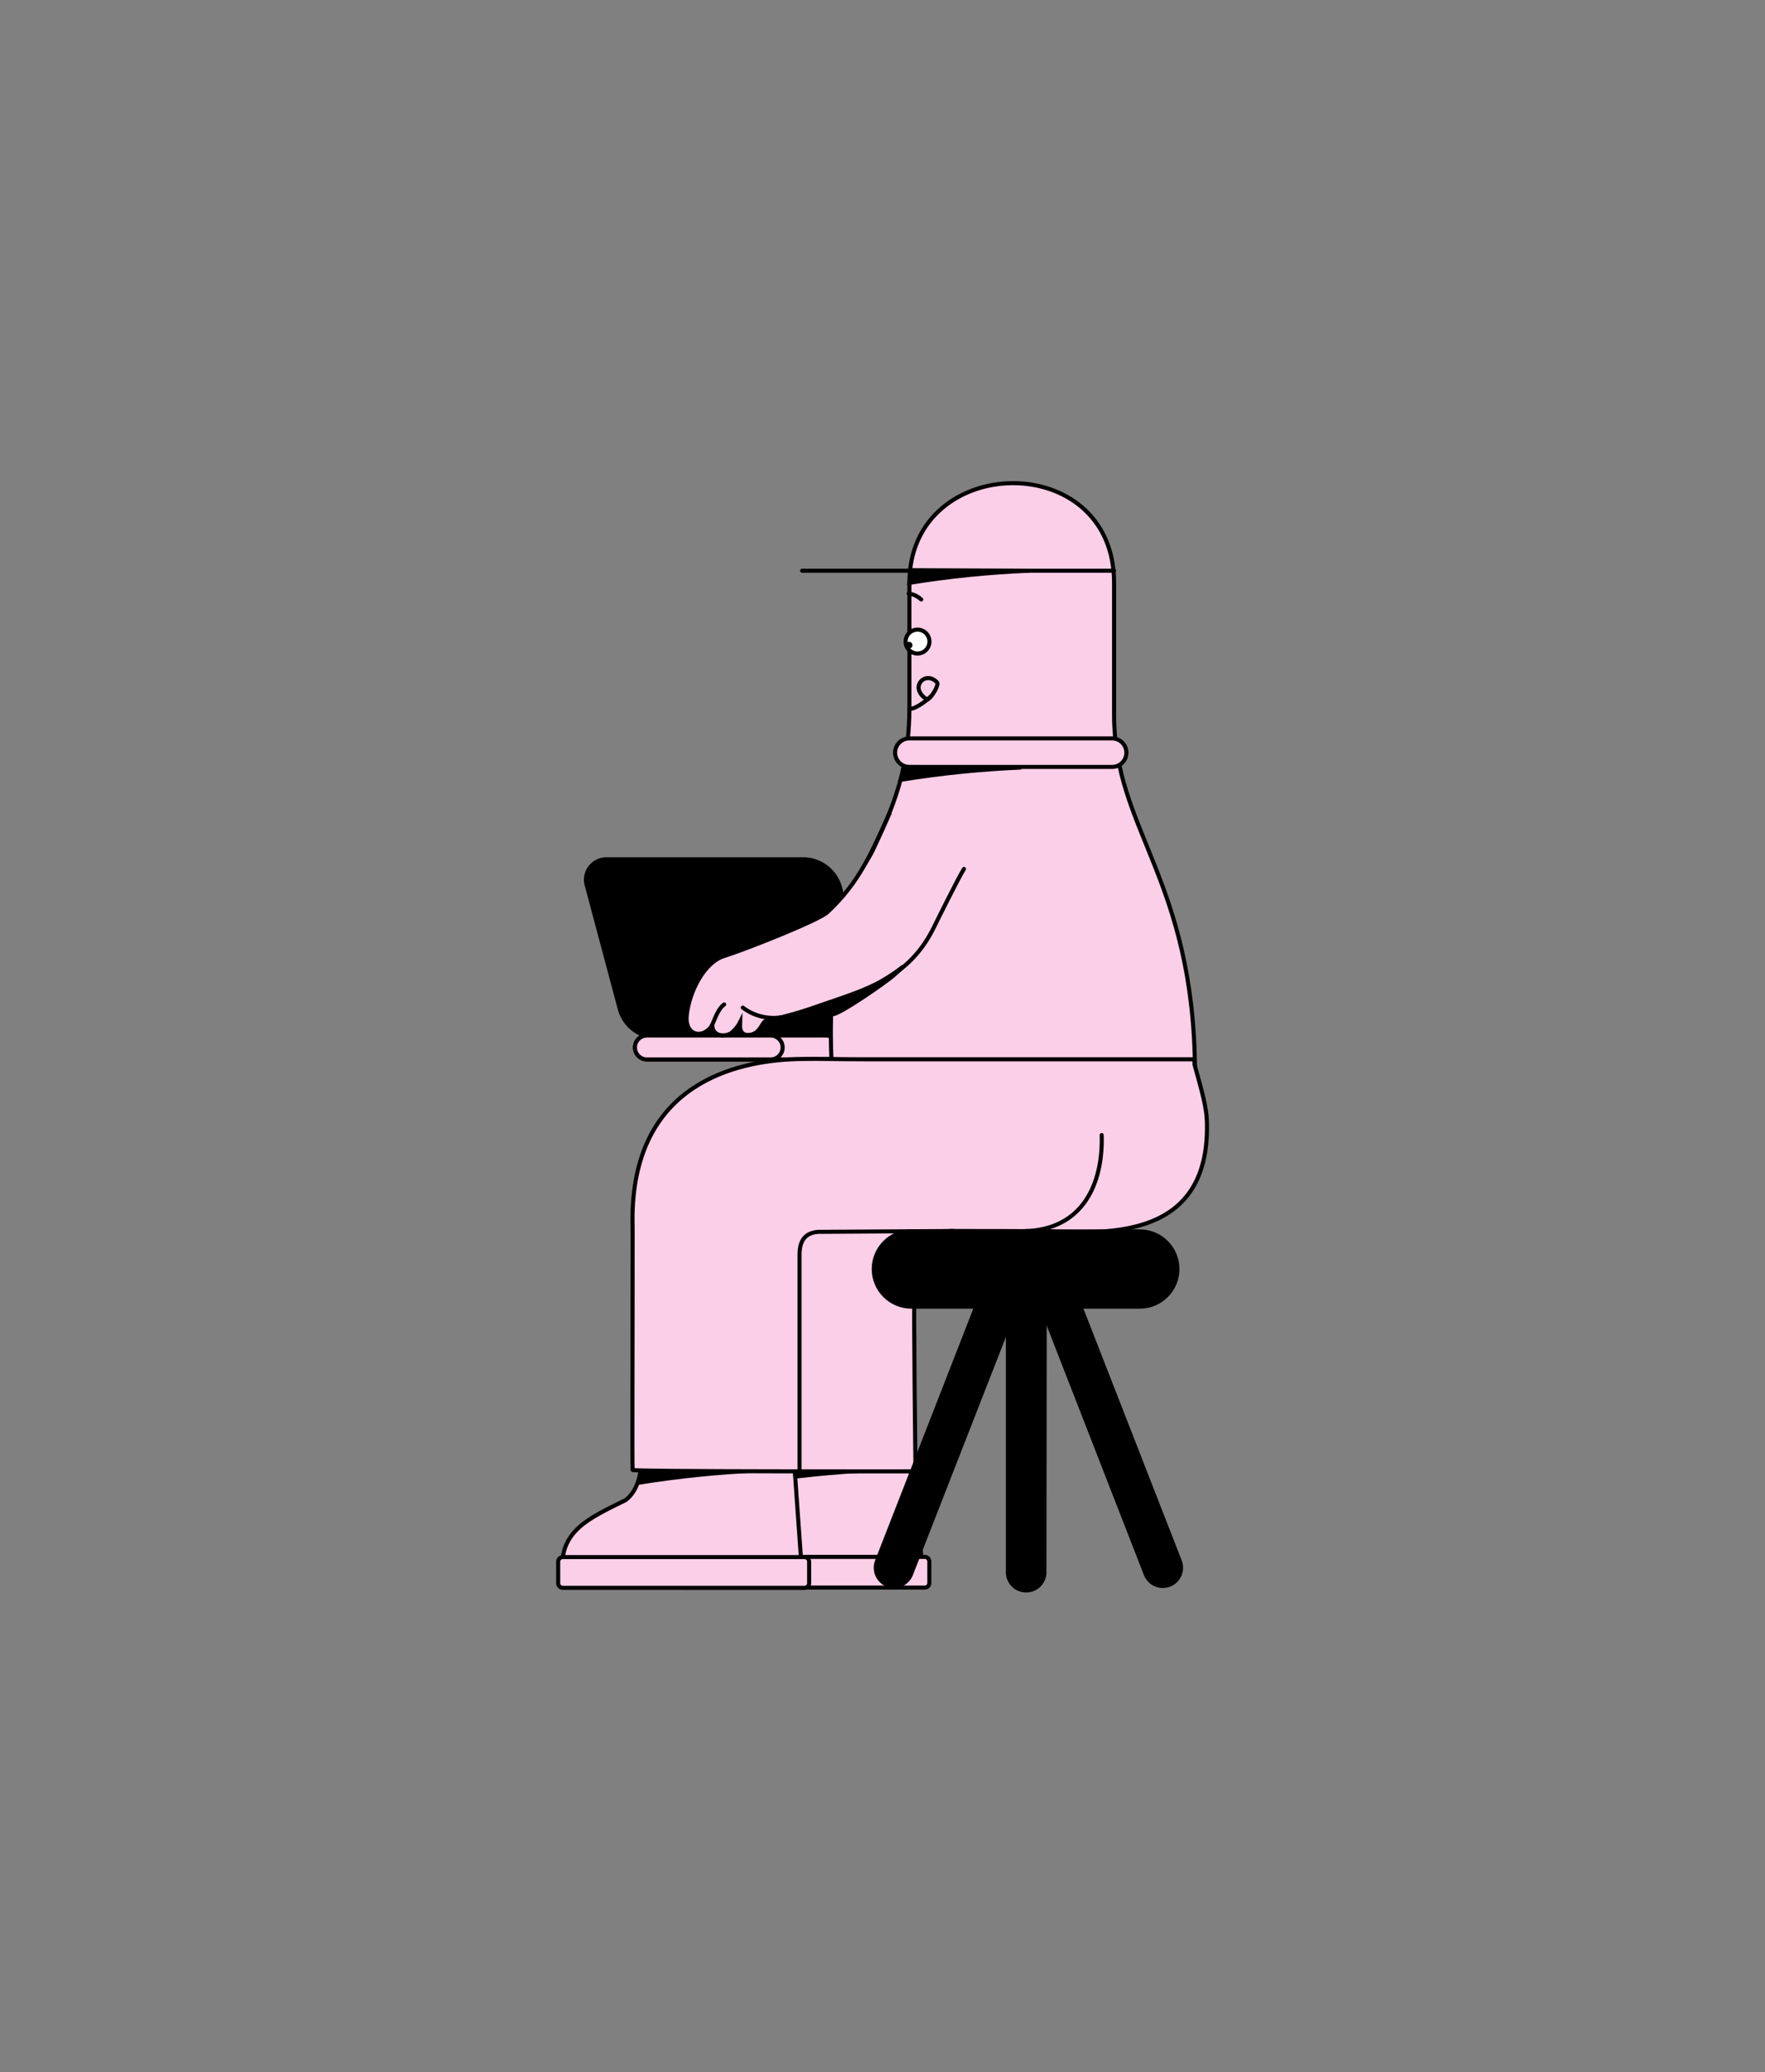 <svg width="248" height="291" viewBox="0 0 248 291" fill="none" xmlns="http://www.w3.org/2000/svg">
<rect x="0" y="0" width="248" height="291" fill="#808080" stroke="none"/>
<path fill-rule="evenodd" clip-rule="evenodd" d="M85.34 120.66H113.12C114.232 120.722 115.298 121.125 116.172 121.817C117.045 122.508 117.684 123.452 118 124.52L122.57 141.81C122.732 142.255 122.782 142.733 122.715 143.202C122.647 143.671 122.465 144.116 122.183 144.497C121.902 144.879 121.531 145.184 121.103 145.387C120.675 145.59 120.203 145.684 119.73 145.66H92C90.889 145.601 89.823 145.199 88.949 144.509C88.075 143.82 87.436 142.877 87.12 141.81L82.5 124.52C82.338 124.074 82.289 123.596 82.356 123.127C82.424 122.657 82.606 122.212 82.887 121.83C83.168 121.448 83.539 121.142 83.967 120.938C84.395 120.733 84.866 120.638 85.34 120.66V120.66Z" fill="black"/>
<path d="M85.34 120.66H113.12C114.232 120.722 115.298 121.125 116.172 121.817C117.045 122.508 117.684 123.452 118 124.52L122.57 141.81C122.732 142.255 122.782 142.733 122.715 143.202C122.647 143.671 122.465 144.116 122.183 144.497C121.902 144.879 121.531 145.184 121.103 145.387C120.675 145.59 120.203 145.684 119.73 145.66H92C90.889 145.601 89.823 145.199 88.949 144.509C88.075 143.82 87.436 142.877 87.12 141.81L82.5 124.52C82.338 124.074 82.289 123.596 82.356 123.127C82.424 122.657 82.606 122.212 82.887 121.83C83.168 121.448 83.539 121.142 83.967 120.938C84.395 120.733 84.866 120.638 85.34 120.66V120.66Z" stroke="black" stroke-width="0.57" stroke-miterlimit="22.93" stroke-linecap="round"/>
<path d="M116.04 145.41H90.9C89.972 145.41 89.22 146.162 89.22 147.09C89.22 148.018 89.972 148.77 90.9 148.77H116.04C116.968 148.77 117.72 148.018 117.72 147.09C117.72 146.162 116.968 145.41 116.04 145.41Z" fill="#FBCFE8"/>
<path d="M116.04 145.41H90.9C89.972 145.41 89.22 146.162 89.22 147.09C89.22 148.018 89.972 148.77 90.9 148.77H116.04C116.968 148.77 117.72 148.018 117.72 147.09C117.72 146.162 116.968 145.41 116.04 145.41Z" stroke="black" stroke-width="0.57" stroke-miterlimit="22.93" stroke-linecap="round"/>
<path d="M108.29 145.41H90.9C89.972 145.41 89.22 146.162 89.22 147.09C89.22 148.018 89.972 148.77 90.9 148.77H108.29C109.218 148.77 109.97 148.018 109.97 147.09C109.97 146.162 109.218 145.41 108.29 145.41Z" fill="#FBCFE8"/>
<path d="M108.29 145.41H90.9C89.972 145.41 89.22 146.162 89.22 147.09C89.22 148.018 89.972 148.77 90.9 148.77H108.29C109.218 148.77 109.97 148.018 109.97 147.09C109.97 146.162 109.218 145.41 108.29 145.41Z" stroke="black" stroke-width="0.57" stroke-miterlimit="22.93" stroke-linecap="round"/>
<path fill-rule="evenodd" clip-rule="evenodd" d="M107 206.08H128C128.167 206.087 128.326 206.157 128.444 206.276C128.563 206.394 128.633 206.553 128.64 206.72L129.59 220.88H96C95.37 214.95 99.71 213.15 104.84 210.61C106.79 209.14 107 206.08 107 206.08Z" fill="#FBCFE8"/>
<path d="M107 206.08H128C128.167 206.087 128.326 206.157 128.444 206.276C128.563 206.394 128.633 206.553 128.64 206.72L129.59 220.88H96C95.37 214.95 99.71 213.15 104.84 210.61C106.79 209.14 107 206.08 107 206.08Z" stroke="black" stroke-width="0.57" stroke-linecap="round" stroke-linejoin="round"/>
<path d="M129.94 218.62H95.96C95.606 218.62 95.32 218.907 95.32 219.26V222.29C95.32 222.643 95.606 222.93 95.96 222.93H129.94C130.293 222.93 130.58 222.643 130.58 222.29V219.26C130.58 218.907 130.293 218.62 129.94 218.62Z" fill="#FBCFE8"/>
<path d="M129.94 218.62H95.96C95.606 218.62 95.32 218.907 95.32 219.26V222.29C95.32 222.643 95.606 222.93 95.96 222.93H129.94C130.293 222.93 130.58 222.643 130.58 222.29V219.26C130.58 218.907 130.293 218.62 129.94 218.62Z" stroke="black" stroke-width="0.57" stroke-linecap="round" stroke-linejoin="round"/>
<path fill-rule="evenodd" clip-rule="evenodd" d="M106.53 206.38L106.09 208.15C111.648 207.252 117.255 206.681 122.88 206.44L106.53 206.38Z" fill="black"/>
<path d="M106.53 206.38L106.09 208.15C111.648 207.252 117.255 206.681 122.88 206.44L106.53 206.38Z" stroke="black" stroke-width="0.57" stroke-miterlimit="22.93" stroke-linecap="round"/>
<path fill-rule="evenodd" clip-rule="evenodd" d="M90.05 206.12H111.05C111.218 206.125 111.378 206.194 111.497 206.313C111.616 206.432 111.685 206.592 111.69 206.76L112.69 220.92H79.07C78.44 214.99 82.78 213.19 87.9 210.65C89.89 209.18 90.05 206.12 90.05 206.12Z" fill="#FBCFE8"/>
<path d="M90.05 206.12H111.05C111.218 206.125 111.378 206.194 111.497 206.313C111.616 206.432 111.685 206.592 111.69 206.76L112.69 220.92H79.07C78.44 214.99 82.78 213.19 87.9 210.65C89.89 209.18 90.05 206.12 90.05 206.12Z" stroke="black" stroke-width="0.57" stroke-linecap="round" stroke-linejoin="round"/>
<path d="M113.05 218.65H79.07C78.716 218.65 78.43 218.937 78.43 219.29V222.32C78.43 222.673 78.716 222.96 79.07 222.96H113.05C113.403 222.96 113.69 222.673 113.69 222.32V219.29C113.69 218.937 113.403 218.65 113.05 218.65Z" fill="#FBCFE8"/>
<path d="M113.05 218.65H79.07C78.716 218.65 78.43 218.937 78.43 219.29V222.32C78.43 222.673 78.716 222.96 79.07 222.96H113.05C113.403 222.96 113.69 222.673 113.69 222.32V219.29C113.69 218.937 113.403 218.65 113.05 218.65Z" stroke="black" stroke-width="0.57" stroke-linecap="round" stroke-linejoin="round"/>
<path fill-rule="evenodd" clip-rule="evenodd" d="M90.34 206.42L89.9 208.18C95.46 207.295 101.066 206.727 106.69 206.48L90.34 206.42Z" fill="black"/>
<path d="M90.34 206.42L89.9 208.18C95.46 207.295 101.066 206.727 106.69 206.48L90.34 206.42Z" stroke="black" stroke-width="0.57" stroke-miterlimit="22.93" stroke-linecap="round"/>
<path fill-rule="evenodd" clip-rule="evenodd" d="M127.78 81.8C127.78 90.35 127.78 90.21 127.78 98.8C127.93 119.91 115.41 120.33 116.86 149.43C117.07 153.68 120.54 153.15 121.19 158.86C125.99 160.03 138.84 155.34 143.64 156.5C148.43 155.34 160.3 164.93 165.09 163.76C166.38 158.12 167.95 154.76 167.91 150.32C167.72 123.32 156.52 116.6 156.54 100.32V81.86C156.57 62.86 127.81 63.51 127.78 81.8Z" fill="#FBCFE8"/>
<path d="M127.78 81.8C127.78 90.35 127.78 90.21 127.78 98.8C127.93 119.91 115.41 120.33 116.86 149.43C117.07 153.68 120.54 153.15 121.19 158.86C125.99 160.03 138.84 155.34 143.64 156.5C148.43 155.34 160.3 164.93 165.09 163.76C166.38 158.12 167.95 154.76 167.91 150.32C167.72 123.32 156.52 116.6 156.54 100.32V81.86C156.57 62.86 127.81 63.51 127.78 81.8Z" stroke="black" stroke-width="0.57" stroke-linecap="round" stroke-linejoin="round"/>
<path fill-rule="evenodd" clip-rule="evenodd" d="M110.81 148.77C102.47 149.26 88.27 152.85 88.89 172.47C88.89 191.62 88.81 205.42 88.89 206.41C88.1 206.66 128.64 206.61 128.64 206.61C128.64 206.61 128.35 183.97 128.48 179.56C128.59 175.85 128.77 172.84 134.03 172.86C134.96 172.86 146.67 172.86 147.65 172.92C155.73 173.22 169.85 173.92 169.59 157.92C169.59 155.52 168.84 153.13 167.84 149.48C167.815 149.237 167.815 148.993 167.84 148.75H121.36C118.06 148.77 114 148.59 110.81 148.77Z" fill="#FBCFE8"/>
<path d="M110.81 148.77C102.47 149.26 88.27 152.85 88.89 172.47C88.89 191.62 88.81 205.42 88.89 206.41C88.1 206.66 128.64 206.61 128.64 206.61C128.64 206.61 128.35 183.97 128.48 179.56C128.59 175.85 128.77 172.84 134.03 172.86C134.96 172.86 146.67 172.86 147.65 172.92C155.73 173.22 169.85 173.92 169.59 157.92C169.59 155.52 168.84 153.13 167.84 149.48C167.815 149.237 167.815 148.993 167.84 148.75H121.36C118.06 148.77 114 148.59 110.81 148.77Z" stroke="black" stroke-width="0.57" stroke-linecap="round" stroke-linejoin="round"/>
<path fill-rule="evenodd" clip-rule="evenodd" d="M128.91 91.77C129.243 91.772 129.568 91.675 129.846 91.492C130.124 91.308 130.341 91.047 130.469 90.74C130.598 90.433 130.633 90.095 130.569 89.768C130.505 89.442 130.346 89.142 130.111 88.906C129.877 88.67 129.578 88.509 129.251 88.443C128.925 88.377 128.587 88.41 128.279 88.537C127.972 88.664 127.709 88.879 127.524 89.156C127.339 89.432 127.24 89.757 127.24 90.09C127.24 90.534 127.416 90.96 127.729 91.274C128.041 91.589 128.466 91.767 128.91 91.77Z" fill="white"/>
<path d="M128.91 91.77C129.243 91.772 129.568 91.675 129.846 91.492C130.124 91.308 130.341 91.047 130.469 90.74C130.598 90.433 130.633 90.095 130.569 89.768C130.505 89.442 130.346 89.142 130.111 88.906C129.877 88.67 129.578 88.509 129.251 88.443C128.925 88.377 128.587 88.41 128.279 88.537C127.972 88.664 127.709 88.879 127.524 89.156C127.339 89.432 127.24 89.757 127.24 90.09C127.24 90.534 127.416 90.96 127.729 91.274C128.041 91.589 128.466 91.767 128.91 91.77Z" stroke="black" stroke-width="0.57" stroke-linecap="round" stroke-linejoin="round"/>
<path d="M144 172.88C152.12 172.66 155 166.27 154.8 159.39" stroke="black" stroke-width="0.57" stroke-linecap="round" stroke-linejoin="round"/>
<path d="M129.44 84.18C128.949 83.727 128.332 83.434 127.67 83.34" stroke="black" stroke-width="0.57" stroke-miterlimit="22.93" stroke-linecap="round"/>
<path fill-rule="evenodd" clip-rule="evenodd" d="M156.27 103.69H127.77C127.24 103.69 126.731 103.901 126.356 104.276C125.981 104.651 125.77 105.16 125.77 105.69C125.77 106.22 125.981 106.729 126.356 107.104C126.731 107.479 127.24 107.69 127.77 107.69H156.27C156.8 107.69 157.309 107.479 157.684 107.104C158.059 106.729 158.27 106.22 158.27 105.69C158.27 105.16 158.059 104.651 157.684 104.276C157.309 103.901 156.8 103.69 156.27 103.69Z" fill="#FBCFE8"/>
<path d="M156.27 103.69H127.77C127.24 103.69 126.731 103.901 126.356 104.276C125.981 104.651 125.77 105.16 125.77 105.69C125.77 106.22 125.981 106.729 126.356 107.104C126.731 107.479 127.24 107.69 127.77 107.69H156.27C156.8 107.69 157.309 107.479 157.684 107.104C158.059 106.729 158.27 106.22 158.27 105.69C158.27 105.16 158.059 104.651 157.684 104.276C157.309 103.901 156.8 103.69 156.27 103.69Z" stroke="black" stroke-width="0.57" stroke-miterlimit="22.93" stroke-linecap="round"/>
<path d="M156.54 80.14H112.7" stroke="black" stroke-width="0.57" stroke-miterlimit="22.93" stroke-linecap="round"/>
<path fill-rule="evenodd" clip-rule="evenodd" d="M127.14 107.71L126.7 109.48C132.258 108.582 137.865 108.015 143.49 107.78L127.14 107.71Z" fill="black"/>
<path d="M127.14 107.71L126.7 109.48C132.258 108.582 137.865 108.015 143.49 107.78L127.14 107.71Z" stroke="black" stroke-width="0.57" stroke-miterlimit="22.93" stroke-linecap="round"/>
<path fill-rule="evenodd" clip-rule="evenodd" d="M128.23 80.07L127.79 81.84C133.348 80.942 138.955 80.374 144.58 80.14L128.23 80.07Z" fill="black"/>
<path d="M128.23 80.07L127.79 81.84C133.348 80.942 138.955 80.374 144.58 80.14L128.23 80.07Z" stroke="black" stroke-width="0.57" stroke-miterlimit="22.93" stroke-linecap="round"/>
<path fill-rule="evenodd" clip-rule="evenodd" d="M130.3 98.24C127.59 96.64 129.99 94.01 131.68 95.84C131.94 96.13 131 97.88 130.3 98.24Z" fill="#FBCFE8"/>
<path d="M130.3 98.24C127.59 96.64 129.99 94.01 131.68 95.84C131.94 96.13 131 97.88 130.3 98.24Z" stroke="black" stroke-width="0.57" stroke-miterlimit="22.93" stroke-linecap="round"/>
<path fill-rule="evenodd" clip-rule="evenodd" d="M127.74 90.4C127.714 90.4 127.689 90.405 127.665 90.415C127.641 90.425 127.62 90.44 127.602 90.459C127.584 90.478 127.57 90.5 127.561 90.524C127.553 90.548 127.549 90.574 127.55 90.6C127.55 90.65 127.57 90.699 127.606 90.734C127.641 90.77 127.69 90.79 127.74 90.79C127.79 90.788 127.837 90.767 127.872 90.732C127.907 90.697 127.928 90.65 127.93 90.6C127.93 90.549 127.91 90.499 127.875 90.462C127.84 90.425 127.791 90.403 127.74 90.4V90.4Z" fill="black"/>
<path d="M127.74 90.4C127.714 90.4 127.689 90.405 127.665 90.415C127.641 90.425 127.62 90.44 127.602 90.459C127.584 90.478 127.57 90.5 127.561 90.524C127.553 90.548 127.549 90.574 127.55 90.6C127.55 90.65 127.57 90.699 127.606 90.734C127.641 90.77 127.69 90.79 127.74 90.79C127.79 90.788 127.837 90.767 127.872 90.732C127.907 90.697 127.928 90.65 127.93 90.6C127.93 90.549 127.91 90.499 127.875 90.462C127.84 90.425 127.791 90.403 127.74 90.4V90.4Z" stroke="black" stroke-width="0.57" stroke-linecap="round" stroke-linejoin="round"/>
<path d="M127.75 99.56C128.64 99.56 129.98 98.56 130.86 97.73" stroke="black" stroke-width="0.57" stroke-miterlimit="22.93" stroke-linecap="round"/>
<path d="M112.34 206.4V176.23C112.34 174.5 112.9 173.14 114.94 172.98L134.01 172.86" stroke="black" stroke-width="0.57" stroke-miterlimit="22.93" stroke-linecap="round"/>
<path d="M160.16 172.92H128.05C125.134 172.92 122.77 175.284 122.77 178.2C122.77 181.116 125.134 183.48 128.05 183.48H160.16C163.076 183.48 165.44 181.116 165.44 178.2C165.44 175.284 163.076 172.92 160.16 172.92Z" fill="black"/>
<path d="M160.16 172.92H128.05C125.134 172.92 122.77 175.284 122.77 178.2C122.77 181.116 125.134 183.48 128.05 183.48H160.16C163.076 183.48 165.44 181.116 165.44 178.2C165.44 175.284 163.076 172.92 160.16 172.92Z" stroke="black" stroke-width="0.57" stroke-miterlimit="22.93" stroke-linecap="round"/>
<path fill-rule="evenodd" clip-rule="evenodd" d="M142.71 176.42C143.341 176.67 143.848 177.159 144.119 177.781C144.391 178.403 144.406 179.107 144.16 179.74L128 221.08C127.752 221.713 127.263 222.221 126.64 222.493C126.018 222.765 125.313 222.778 124.68 222.53C124.047 222.282 123.539 221.793 123.267 221.17C122.995 220.548 122.982 219.843 123.23 219.21L139.36 177.88C139.483 177.563 139.667 177.273 139.902 177.028C140.137 176.783 140.419 176.587 140.73 176.451C141.042 176.315 141.377 176.242 141.717 176.237C142.057 176.232 142.394 176.294 142.71 176.42Z" fill="black"/>
<path d="M142.71 176.42C143.341 176.67 143.848 177.159 144.119 177.781C144.391 178.403 144.406 179.107 144.16 179.74L128 221.08C127.752 221.713 127.263 222.221 126.64 222.493C126.018 222.765 125.313 222.778 124.68 222.53C124.047 222.282 123.539 221.793 123.267 221.17C122.995 220.548 122.982 219.843 123.23 219.21L139.36 177.88C139.483 177.563 139.667 177.273 139.902 177.028C140.137 176.783 140.419 176.587 140.73 176.451C141.042 176.315 141.377 176.242 141.717 176.237C142.057 176.232 142.394 176.294 142.71 176.42Z" stroke="black" stroke-width="0.57" stroke-miterlimit="22.93" stroke-linecap="round"/>
<path fill-rule="evenodd" clip-rule="evenodd" d="M146.34 176.42C145.707 176.668 145.198 177.156 144.924 177.779C144.651 178.401 144.635 179.106 144.88 179.74L161 221.08C161.248 221.713 161.737 222.221 162.36 222.493C162.982 222.765 163.687 222.778 164.32 222.53C164.953 222.282 165.461 221.793 165.733 221.17C166.005 220.548 166.018 219.843 165.77 219.21L149.63 177.88C149.384 177.253 148.901 176.747 148.285 176.474C147.669 176.201 146.97 176.181 146.34 176.42V176.42Z" fill="black"/>
<path d="M146.34 176.42C145.707 176.668 145.198 177.156 144.924 177.779C144.651 178.401 144.635 179.106 144.88 179.74L161 221.08C161.248 221.713 161.737 222.221 162.36 222.493C162.982 222.765 163.687 222.778 164.32 222.53C164.953 222.282 165.461 221.793 165.733 221.17C166.005 220.548 166.018 219.843 165.77 219.21L149.63 177.88C149.384 177.253 148.901 176.747 148.285 176.474C147.669 176.201 146.97 176.181 146.34 176.42V176.42Z" stroke="black" stroke-width="0.57" stroke-miterlimit="22.93" stroke-linecap="round"/>
<path fill-rule="evenodd" clip-rule="evenodd" d="M144.24 173.66C144.919 173.665 145.569 173.938 146.048 174.419C146.527 174.9 146.797 175.551 146.8 176.23L146.75 220.61C146.772 220.96 146.722 221.311 146.603 221.642C146.484 221.972 146.298 222.274 146.058 222.53C145.818 222.786 145.528 222.99 145.205 223.129C144.883 223.268 144.536 223.34 144.185 223.34C143.834 223.34 143.487 223.268 143.165 223.129C142.842 222.99 142.552 222.786 142.312 222.53C142.072 222.274 141.886 221.972 141.767 221.642C141.648 221.311 141.598 220.96 141.62 220.61V176.23C141.621 175.889 141.69 175.551 141.823 175.236C141.956 174.922 142.15 174.637 142.393 174.398C142.637 174.159 142.926 173.971 143.243 173.844C143.56 173.717 143.899 173.655 144.24 173.66V173.66Z" fill="black"/>
<path d="M144.24 173.66C144.919 173.665 145.569 173.938 146.048 174.419C146.527 174.9 146.797 175.551 146.8 176.23L146.75 220.61C146.772 220.96 146.722 221.311 146.603 221.642C146.484 221.972 146.298 222.274 146.058 222.53C145.818 222.786 145.528 222.99 145.205 223.129C144.883 223.268 144.536 223.34 144.185 223.34C143.834 223.34 143.487 223.268 143.165 223.129C142.842 222.99 142.552 222.786 142.312 222.53C142.072 222.274 141.886 221.972 141.767 221.642C141.648 221.311 141.598 220.96 141.62 220.61V176.23C141.621 175.889 141.69 175.551 141.823 175.236C141.956 174.922 142.15 174.637 142.393 174.398C142.637 174.159 142.926 173.971 143.243 173.844C143.56 173.717 143.899 173.655 144.24 173.66V173.66Z" stroke="black" stroke-width="0.57" stroke-miterlimit="22.93" stroke-linecap="round"/>
<path fill-rule="evenodd" clip-rule="evenodd" d="M135.45 122C140.76 113.51 129.79 108.7 126.22 114.47C122.71 119.41 120.84 124.07 116.22 128.35C115 129.48 104.69 133.56 101.68 134.51C98.96 135.36 96.81 139.12 96.46 142.58C96.19 145.27 98.59 146.02 100.06 143.94C100.06 145.4 101.61 145.61 102.62 145.09C103.209 144.643 103.685 144.064 104.01 143.4C104.01 143.51 103.57 145.4 105.21 145.29C106.85 145.18 107 143.4 107.66 143.29C110.073 142.786 112.448 142.118 114.77 141.29C122.04 138.78 127.77 137.29 131.29 129.98C131.74 129.05 134.79 122.92 135.42 121.98" fill="#FBCFE8"/>
<path d="M125 114.2C122.5 119.59 120.84 123.83 116.25 128.1C115.03 129.24 104.72 133.32 101.71 134.26C98.99 135.11 96.84 139.16 96.49 142.62C96.22 145.31 98.62 146.06 100.09 143.98C100.09 145.44 101.64 145.65 102.65 145.13C103.239 144.683 103.715 144.104 104.04 143.44C104.04 143.55 103.6 145.44 105.24 145.33C106.88 145.22 107.03 143.44 107.69 143.33C110.103 142.826 112.478 142.158 114.8 141.33C122.07 138.82 127.8 137.33 131.32 130.02C131.77 129.09 134.82 122.96 135.45 122.02" stroke="black" stroke-width="0.57" stroke-miterlimit="22.93" stroke-linecap="round"/>
<path d="M100 144.05C100.46 143.12 100.85 141.71 101.75 141.05" stroke="black" stroke-width="0.57" stroke-miterlimit="22.93" stroke-linecap="round"/>
<path d="M104.37 141.49C105.133 142.067 106.004 142.485 106.932 142.718C107.86 142.952 108.825 142.997 109.77 142.85" stroke="black" stroke-width="0.57" stroke-miterlimit="22.93" stroke-linecap="round"/>
<path fill-rule="evenodd" clip-rule="evenodd" d="M117 142.41C117.84 142.52 124.69 137.8 125.71 136.83C126.21 136.35 127.9 134.95 125.78 136.57C123.037 138.44 120.026 139.883 116.85 140.85C116.805 141.346 116.805 141.844 116.85 142.34L117 142.41Z" fill="black"/>
<path d="M117 142.41C117.84 142.52 124.69 137.8 125.71 136.83C126.21 136.35 127.9 134.95 125.78 136.57C123.037 138.44 120.026 139.883 116.85 140.85C116.805 141.346 116.805 141.844 116.85 142.34L117 142.41Z" stroke="black" stroke-width="0.57" stroke-miterlimit="22.93" stroke-linecap="round"/>
</svg>
